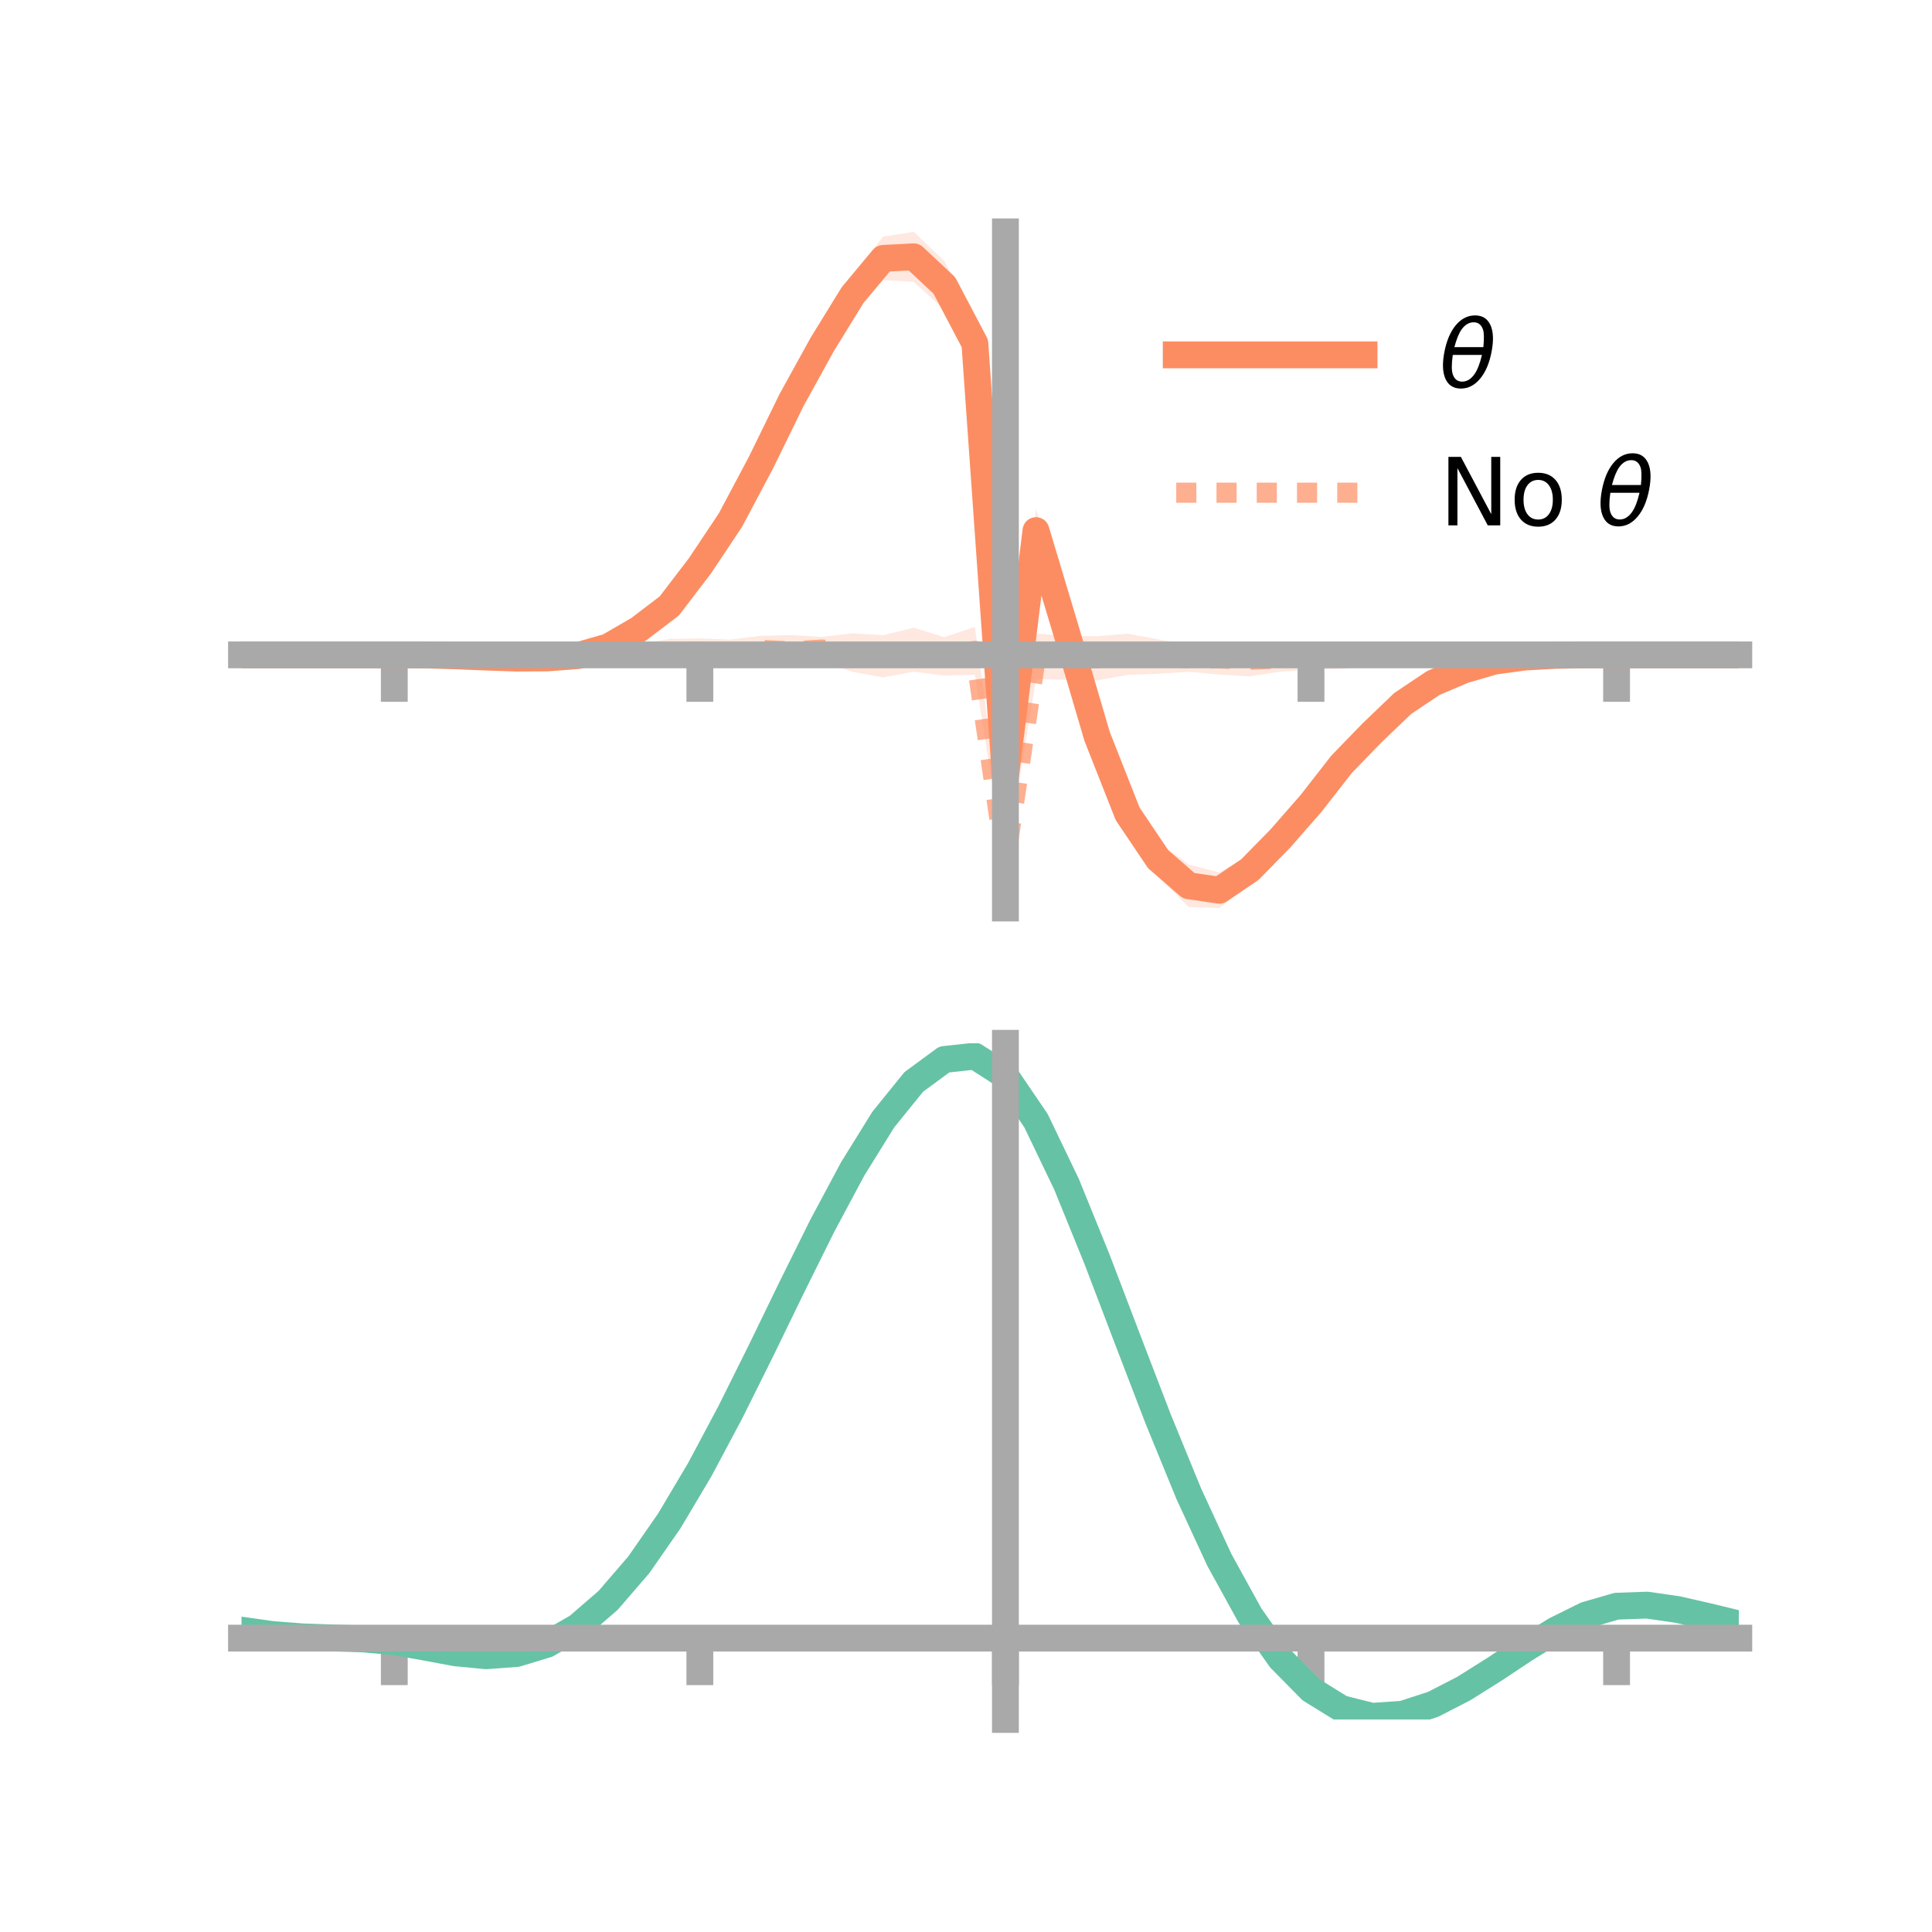 <?xml version="1.0" encoding="utf-8" standalone="no"?>
<!DOCTYPE svg PUBLIC "-//W3C//DTD SVG 1.1//EN"
  "http://www.w3.org/Graphics/SVG/1.1/DTD/svg11.dtd">
<!-- Created with matplotlib (https://matplotlib.org/) -->
<svg height="144pt" version="1.1" viewBox="0 0 144 144" width="144pt" xmlns="http://www.w3.org/2000/svg" xmlns:xlink="http://www.w3.org/1999/xlink">
 <defs>
  <style type="text/css">*{stroke-linecap:butt;stroke-linejoin:round;}</style>
 </defs>
 <g id="figure_1">
  <g id="patch_1">
   <path d="M 0 144 
L 144 144 
L 144 0 
L 0 0 
z
" style="fill:none;"/>
  </g>
  <g id="axes_1">
   <g id="patch_2">
    <path d="M 18 67.68 
L 129.6 67.68 
L 129.6 17.28 
L 18 17.28 
z
" style="fill:none;"/>
   </g>
   <g id="PolyCollection_1">
    <path clip-path="url(#pad33411d09)" d="M 18 48.81 
L 18 48.81 
L 20.278 48.81 
L 22.555 48.81 
L 24.833 48.81 
L 27.11 48.81 
L 29.388 48.81 
L 31.665 48.789 
L 33.943 48.839 
L 36.22 48.869 
L 38.498 48.909 
L 40.776 48.81 
L 43.053 48.637 
L 45.331 47.831 
L 47.608 46.424 
L 49.886 44.628 
L 52.163 41.549 
L 54.441 37.848 
L 56.718 33.547 
L 58.996 28.485 
L 61.273 24.056 
L 63.551 20.498 
L 65.829 17.636 
L 68.106 17.28 
L 70.384 19.452 
L 72.661 23.949 
L 74.939 57.424 
L 77.216 37.913 
L 79.494 45.489 
L 81.771 53.216 
L 84.049 59.118 
L 86.327 62.746 
L 88.604 64.436 
L 90.882 65.028 
L 93.159 63.706 
L 95.437 61.473 
L 97.714 59.199 
L 99.992 56.452 
L 102.269 54.109 
L 104.547 52.053 
L 106.824 50.649 
L 109.102 49.718 
L 111.38 49.166 
L 113.657 48.876 
L 115.935 48.805 
L 118.212 48.775 
L 120.49 48.81 
L 122.767 48.81 
L 125.045 48.81 
L 127.322 48.81 
L 129.6 48.81 
L 129.6 48.81 
L 129.6 48.81 
L 127.322 48.81 
L 125.045 48.81 
L 122.767 48.81 
L 120.49 48.81 
L 118.212 48.841 
L 115.935 48.893 
L 113.657 49.067 
L 111.38 49.388 
L 109.102 50.161 
L 106.824 51.173 
L 104.547 52.817 
L 102.269 55.128 
L 99.992 57.484 
L 97.714 60.577 
L 95.437 63.509 
L 93.159 65.927 
L 90.882 67.68 
L 88.604 67.604 
L 86.327 65.344 
L 84.049 62.204 
L 81.771 56.552 
L 79.494 48.788 
L 77.216 41.186 
L 74.939 58.37 
L 72.661 27.246 
L 70.384 23.093 
L 68.106 21.004 
L 65.829 20.882 
L 63.551 23.483 
L 61.273 27.326 
L 58.996 31.154 
L 56.718 35.414 
L 54.441 39.689 
L 52.163 42.816 
L 49.886 45.696 
L 47.608 47.373 
L 45.331 48.602 
L 43.053 49.102 
L 40.776 49.267 
L 38.498 49.192 
L 36.22 49.079 
L 33.943 48.928 
L 31.665 48.845 
L 29.388 48.81 
L 27.11 48.81 
L 24.833 48.81 
L 22.555 48.81 
L 20.278 48.81 
L 18 48.81 
z
" style="fill:#fc8d62;fill-opacity:0.2;"/>
   </g>
   <g id="PolyCollection_2">
    <path clip-path="url(#pad33411d09)" d="M 18 48.81 
L 18 48.81 
L 20.278 48.81 
L 22.555 48.81 
L 24.833 48.81 
L 27.11 48.81 
L 29.388 48.81 
L 31.665 48.747 
L 33.943 48.688 
L 36.22 48.615 
L 38.498 48.475 
L 40.776 48.229 
L 43.053 48.373 
L 45.331 48.089 
L 47.608 47.99 
L 49.886 47.622 
L 52.163 47.587 
L 54.441 47.673 
L 56.718 47.389 
L 58.996 47.341 
L 61.273 47.471 
L 63.551 47.205 
L 65.829 47.344 
L 68.106 46.788 
L 70.384 47.491 
L 72.661 46.728 
L 74.939 63.669 
L 77.216 47.217 
L 79.494 47.403 
L 81.771 47.42 
L 84.049 47.234 
L 86.327 47.651 
L 88.604 48.06 
L 90.882 47.865 
L 93.159 47.933 
L 95.437 48.105 
L 97.714 47.946 
L 99.992 48.024 
L 102.269 48.258 
L 104.547 48.246 
L 106.824 48.39 
L 109.102 48.58 
L 111.38 48.568 
L 113.657 48.641 
L 115.935 48.716 
L 118.212 48.784 
L 120.49 48.81 
L 122.767 48.81 
L 125.045 48.81 
L 127.322 48.81 
L 129.6 48.81 
L 129.6 48.81 
L 129.6 48.81 
L 127.322 48.81 
L 125.045 48.81 
L 122.767 48.81 
L 120.49 48.81 
L 118.212 48.857 
L 115.935 48.933 
L 113.657 49.021 
L 111.38 49.167 
L 109.102 49.348 
L 106.824 49.255 
L 104.547 49.493 
L 102.269 49.599 
L 99.992 49.859 
L 97.714 49.917 
L 95.437 50.06 
L 93.159 50.414 
L 90.882 50.278 
L 88.604 50.069 
L 86.327 50.217 
L 84.049 50.3 
L 81.771 50.715 
L 79.494 50.667 
L 77.216 50.624 
L 74.939 64.547 
L 72.661 50.296 
L 70.384 50.353 
L 68.106 50.063 
L 65.829 50.49 
L 63.551 50.074 
L 61.273 49.36 
L 58.996 49.767 
L 56.718 49.497 
L 54.441 49.763 
L 52.163 49.572 
L 49.886 49.645 
L 47.608 49.481 
L 45.331 49.423 
L 43.053 49.337 
L 40.776 49.052 
L 38.498 49.038 
L 36.22 48.955 
L 33.943 48.897 
L 31.665 48.838 
L 29.388 48.81 
L 27.11 48.81 
L 24.833 48.81 
L 22.555 48.81 
L 20.278 48.81 
L 18 48.81 
z
" style="fill:#fc8d62;fill-opacity:0.2;"/>
   </g>
   <g id="matplotlib.axis_1">
    <g id="xtick_1">
     <g id="line2d_1">
      <defs>
       <path d="M 0 0 
L 0 3.5 
" id="mf47690d0f3" style="stroke:#a9a9a9;stroke-width:2;"/>
      </defs>
      <g>
       <use style="fill:#a9a9a9;stroke:#a9a9a9;stroke-width:2;" x="29.388" xlink:href="#mf47690d0f3" y="48.81"/>
      </g>
     </g>
    </g>
    <g id="xtick_2">
     <g id="line2d_2">
      <g>
       <use style="fill:#a9a9a9;stroke:#a9a9a9;stroke-width:2;" x="52.163" xlink:href="#mf47690d0f3" y="48.81"/>
      </g>
     </g>
    </g>
    <g id="xtick_3">
     <g id="line2d_3">
      <g>
       <use style="fill:#a9a9a9;stroke:#a9a9a9;stroke-width:2;" x="74.939" xlink:href="#mf47690d0f3" y="48.81"/>
      </g>
     </g>
    </g>
    <g id="xtick_4">
     <g id="line2d_4">
      <g>
       <use style="fill:#a9a9a9;stroke:#a9a9a9;stroke-width:2;" x="97.714" xlink:href="#mf47690d0f3" y="48.81"/>
      </g>
     </g>
    </g>
    <g id="xtick_5">
     <g id="line2d_5">
      <g>
       <use style="fill:#a9a9a9;stroke:#a9a9a9;stroke-width:2;" x="120.49" xlink:href="#mf47690d0f3" y="48.81"/>
      </g>
     </g>
    </g>
   </g>
   <g id="matplotlib.axis_2"/>
   <g id="line2d_6">
    <path clip-path="url(#pad33411d09)" d="M 18 48.81 
L 20.278 48.81 
L 22.555 48.81 
L 24.833 48.81 
L 27.11 48.81 
L 29.388 48.81 
L 31.665 48.817 
L 33.943 48.884 
L 36.22 48.974 
L 38.498 49.05 
L 40.776 49.039 
L 43.053 48.869 
L 45.331 48.216 
L 47.608 46.899 
L 49.886 45.162 
L 52.163 42.183 
L 54.441 38.769 
L 56.718 34.48 
L 58.996 29.82 
L 61.273 25.691 
L 63.551 21.991 
L 65.829 19.259 
L 68.106 19.142 
L 70.384 21.272 
L 72.661 25.597 
L 74.939 57.897 
L 77.216 39.549 
L 79.494 47.139 
L 81.771 54.884 
L 84.049 60.661 
L 86.327 64.045 
L 88.604 66.02 
L 90.882 66.354 
L 93.159 64.816 
L 95.437 62.491 
L 97.714 59.888 
L 99.992 56.968 
L 102.269 54.619 
L 104.547 52.435 
L 106.824 50.911 
L 109.102 49.94 
L 111.38 49.277 
L 113.657 48.971 
L 115.935 48.849 
L 118.212 48.808 
L 120.49 48.81 
L 122.767 48.81 
L 125.045 48.81 
L 127.322 48.81 
L 129.6 48.81 
" style="fill:none;stroke:#fc8d62;stroke-linecap:square;stroke-width:2;"/>
   </g>
   <g id="line2d_7">
    <path clip-path="url(#pad33411d09)" d="M 18 48.81 
L 20.278 48.81 
L 22.555 48.81 
L 24.833 48.81 
L 27.11 48.81 
L 29.388 48.81 
L 31.665 48.793 
L 33.943 48.792 
L 36.22 48.785 
L 38.498 48.757 
L 40.776 48.641 
L 43.053 48.855 
L 45.331 48.756 
L 47.608 48.736 
L 49.886 48.633 
L 52.163 48.58 
L 54.441 48.718 
L 56.718 48.443 
L 58.996 48.554 
L 61.273 48.415 
L 63.551 48.64 
L 65.829 48.917 
L 68.106 48.425 
L 70.384 48.922 
L 72.661 48.512 
L 74.939 64.108 
L 77.216 48.921 
L 79.494 49.035 
L 81.771 49.067 
L 84.049 48.767 
L 86.327 48.934 
L 88.604 49.064 
L 90.882 49.072 
L 93.159 49.174 
L 95.437 49.083 
L 97.714 48.931 
L 99.992 48.941 
L 102.269 48.929 
L 104.547 48.869 
L 106.824 48.823 
L 109.102 48.964 
L 111.38 48.867 
L 113.657 48.831 
L 115.935 48.825 
L 118.212 48.821 
L 120.49 48.81 
L 122.767 48.81 
L 125.045 48.81 
L 127.322 48.81 
L 129.6 48.81 
" style="fill:none;stroke:#fc8d62;stroke-dasharray:1.5,1.5;stroke-dashoffset:0;stroke-opacity:0.7;stroke-width:1.5;"/>
   </g>
   <g id="patch_3">
    <path d="M 74.939 67.68 
L 74.939 17.28 
" style="fill:none;stroke:#a9a9a9;stroke-linecap:square;stroke-linejoin:miter;stroke-width:2;"/>
   </g>
   <g id="patch_4">
    <path d="M 129.6 67.68 
L 129.6 17.28 
" style="fill:none;"/>
   </g>
   <g id="patch_5">
    <path d="M 18 48.81 
L 129.6 48.81 
" style="fill:none;stroke:#a9a9a9;stroke-linecap:square;stroke-linejoin:miter;stroke-width:2;"/>
   </g>
   <g id="patch_6">
    <path d="M 18 17.28 
L 129.6 17.28 
" style="fill:none;"/>
   </g>
   <g id="legend_1">
    <g id="line2d_8">
     <path d="M 87.67 26.449 
L 101.67 26.449 
" style="fill:none;stroke:#fc8d62;stroke-linecap:square;stroke-width:2;"/>
    </g>
    <g id="line2d_9"/>
    <g id="text_1">
     <!-- $\theta$ -->
     <g transform="translate(107.27 28.899)scale(0.07 -0.07)">
      <defs>
       <path d="M 45.516 34.672 
L 14.453 34.672 
Q 12.359 20.062 14.5 13.875 
Q 17.188 6.25 24.469 6.25 
Q 31.781 6.25 37.359 13.922 
Q 42.234 20.656 45.516 34.672 
z
M 47.016 42.969 
Q 48.344 56.844 46.625 61.719 
Q 43.953 69.438 36.766 69.438 
Q 29.297 69.438 23.828 61.812 
Q 19.531 55.672 16.156 42.969 
z
M 38.188 76.766 
Q 49.906 76.766 54.594 66.406 
Q 59.281 56.109 55.719 37.844 
Q 52.203 19.625 43.453 9.281 
Q 34.766 -1.125 23.047 -1.125 
Q 11.281 -1.125 6.641 9.281 
Q 2 19.625 5.516 37.844 
Q 9.078 56.109 17.719 66.406 
Q 26.422 76.766 38.188 76.766 
z
" id="DejaVuSans-Oblique-952"/>
      </defs>
      <use transform="translate(0 0.234)" xlink:href="#DejaVuSans-Oblique-952"/>
     </g>
    </g>
    <g id="line2d_10">
     <path d="M 87.67 36.724 
L 101.67 36.724 
" style="fill:none;stroke:#fc8d62;stroke-dasharray:1.5,1.5;stroke-dashoffset:0;stroke-opacity:0.7;stroke-width:1.5;"/>
    </g>
    <g id="line2d_11"/>
    <g id="text_2">
     <!-- No $\theta$ -->
     <g transform="translate(107.27 39.174)scale(0.07 -0.07)">
      <defs>
       <path d="M 9.812 72.906 
L 23.094 72.906 
L 55.422 11.922 
L 55.422 72.906 
L 64.984 72.906 
L 64.984 0 
L 51.703 0 
L 19.391 60.984 
L 19.391 0 
L 9.812 0 
z
" id="DejaVuSans-78"/>
       <path d="M 30.609 48.391 
Q 23.391 48.391 19.188 42.75 
Q 14.984 37.109 14.984 27.297 
Q 14.984 17.484 19.156 11.844 
Q 23.344 6.203 30.609 6.203 
Q 37.797 6.203 41.984 11.859 
Q 46.188 17.531 46.188 27.297 
Q 46.188 37.016 41.984 42.703 
Q 37.797 48.391 30.609 48.391 
z
M 30.609 56 
Q 42.328 56 49.016 48.375 
Q 55.719 40.766 55.719 27.297 
Q 55.719 13.875 49.016 6.219 
Q 42.328 -1.422 30.609 -1.422 
Q 18.844 -1.422 12.172 6.219 
Q 5.516 13.875 5.516 27.297 
Q 5.516 40.766 12.172 48.375 
Q 18.844 56 30.609 56 
z
" id="DejaVuSans-111"/>
       <path id="DejaVuSans-32"/>
      </defs>
      <use transform="translate(0 0.234)" xlink:href="#DejaVuSans-78"/>
      <use transform="translate(74.805 0.234)" xlink:href="#DejaVuSans-111"/>
      <use transform="translate(135.986 0.234)" xlink:href="#DejaVuSans-32"/>
      <use transform="translate(167.773 0.234)" xlink:href="#DejaVuSans-Oblique-952"/>
     </g>
    </g>
   </g>
  </g>
  <g id="axes_2">
   <g id="patch_7">
    <path d="M 18 128.16 
L 129.6 128.16 
L 129.6 77.76 
L 18 77.76 
z
" style="fill:none;"/>
   </g>
   <g id="PolyCollection_3">
    <path clip-path="url(#pdbb6f8166e)" d="M 18 121.546 
L 18 121.462 
L 20.278 121.792 
L 22.555 121.971 
L 24.833 122.049 
L 27.11 122.124 
L 29.388 122.325 
L 31.665 122.73 
L 33.943 123.145 
L 36.22 123.355 
L 38.498 123.182 
L 40.776 122.488 
L 43.053 121.167 
L 45.331 119.158 
L 47.608 116.454 
L 49.886 113.099 
L 52.163 109.171 
L 54.441 104.792 
L 56.718 100.114 
L 58.996 95.325 
L 61.273 90.64 
L 63.551 86.3 
L 65.829 82.563 
L 68.106 79.703 
L 70.384 78.006 
L 72.661 77.76 
L 74.939 79.243 
L 77.216 82.635 
L 79.494 87.444 
L 81.771 93.126 
L 84.049 99.188 
L 86.327 105.21 
L 88.604 110.855 
L 90.882 115.866 
L 93.159 120.067 
L 95.437 123.353 
L 97.714 125.692 
L 99.992 127.11 
L 102.269 127.689 
L 104.547 127.543 
L 106.824 126.816 
L 109.102 125.666 
L 111.38 124.264 
L 113.657 122.782 
L 115.935 121.397 
L 118.212 120.284 
L 120.49 119.628 
L 122.767 119.55 
L 125.045 119.886 
L 127.322 120.42 
L 129.6 120.984 
L 129.6 121.094 
L 129.6 121.094 
L 127.322 120.557 
L 125.045 120.046 
L 122.767 119.724 
L 120.49 119.805 
L 118.212 120.467 
L 115.935 121.608 
L 113.657 123.045 
L 111.38 124.587 
L 109.102 126.046 
L 106.824 127.24 
L 104.547 127.997 
L 102.269 128.16 
L 99.992 127.596 
L 97.714 126.203 
L 95.437 123.92 
L 93.159 120.728 
L 90.882 116.66 
L 88.604 111.809 
L 86.327 106.342 
L 84.049 100.502 
L 81.771 94.617 
L 79.494 89.093 
L 77.216 84.414 
L 74.939 81.115 
L 72.661 79.68 
L 70.384 79.927 
L 68.106 81.579 
L 65.829 84.35 
L 63.551 87.96 
L 61.273 92.141 
L 58.996 96.642 
L 56.718 101.231 
L 54.441 105.703 
L 52.163 109.882 
L 49.886 113.623 
L 47.608 116.818 
L 45.331 119.397 
L 43.053 121.331 
L 40.776 122.623 
L 38.498 123.308 
L 36.22 123.468 
L 33.943 123.236 
L 31.665 122.801 
L 29.388 122.393 
L 27.11 122.196 
L 24.833 122.12 
L 22.555 122.038 
L 20.278 121.862 
L 18 121.546 
z
" style="fill:#66c2a5;fill-opacity:0.2;"/>
   </g>
   <g id="matplotlib.axis_3">
    <g id="xtick_6">
     <g id="line2d_12">
      <g>
       <use style="fill:#a9a9a9;stroke:#a9a9a9;stroke-width:2;" x="29.388" xlink:href="#mf47690d0f3" y="122.097"/>
      </g>
     </g>
    </g>
    <g id="xtick_7">
     <g id="line2d_13">
      <g>
       <use style="fill:#a9a9a9;stroke:#a9a9a9;stroke-width:2;" x="52.163" xlink:href="#mf47690d0f3" y="122.097"/>
      </g>
     </g>
    </g>
    <g id="xtick_8">
     <g id="line2d_14">
      <g>
       <use style="fill:#a9a9a9;stroke:#a9a9a9;stroke-width:2;" x="74.939" xlink:href="#mf47690d0f3" y="122.097"/>
      </g>
     </g>
    </g>
    <g id="xtick_9">
     <g id="line2d_15">
      <g>
       <use style="fill:#a9a9a9;stroke:#a9a9a9;stroke-width:2;" x="97.714" xlink:href="#mf47690d0f3" y="122.097"/>
      </g>
     </g>
    </g>
    <g id="xtick_10">
     <g id="line2d_16">
      <g>
       <use style="fill:#a9a9a9;stroke:#a9a9a9;stroke-width:2;" x="120.49" xlink:href="#mf47690d0f3" y="122.097"/>
      </g>
     </g>
    </g>
   </g>
   <g id="matplotlib.axis_4"/>
   <g id="line2d_17">
    <path clip-path="url(#pdbb6f8166e)" d="M 18 121.504 
L 20.278 121.827 
L 22.555 122.004 
L 24.833 122.085 
L 27.11 122.16 
L 29.388 122.359 
L 31.665 122.765 
L 33.943 123.191 
L 36.22 123.411 
L 38.498 123.245 
L 40.776 122.555 
L 43.053 121.249 
L 45.331 119.278 
L 47.608 116.636 
L 49.886 113.361 
L 52.163 109.527 
L 54.441 105.248 
L 56.718 100.673 
L 58.996 95.983 
L 61.273 91.391 
L 63.551 87.13 
L 65.829 83.456 
L 68.106 80.641 
L 70.384 78.966 
L 72.661 78.72 
L 74.939 80.179 
L 77.216 83.525 
L 79.494 88.268 
L 81.771 93.871 
L 84.049 99.845 
L 86.327 105.776 
L 88.604 111.332 
L 90.882 116.263 
L 93.159 120.397 
L 95.437 123.637 
L 97.714 125.947 
L 99.992 127.353 
L 102.269 127.924 
L 104.547 127.77 
L 106.824 127.028 
L 109.102 125.856 
L 111.38 124.425 
L 113.657 122.914 
L 115.935 121.503 
L 118.212 120.376 
L 120.49 119.717 
L 122.767 119.637 
L 125.045 119.966 
L 127.322 120.488 
L 129.6 121.039 
" style="fill:none;stroke:#66c2a5;stroke-linecap:square;stroke-width:2;"/>
   </g>
   <g id="patch_8">
    <path d="M 74.939 128.16 
L 74.939 77.76 
" style="fill:none;stroke:#a9a9a9;stroke-linecap:square;stroke-linejoin:miter;stroke-width:2;"/>
   </g>
   <g id="patch_9">
    <path d="M 129.6 128.16 
L 129.6 77.76 
" style="fill:none;"/>
   </g>
   <g id="patch_10">
    <path d="M 18 122.097 
L 129.6 122.097 
" style="fill:none;stroke:#a9a9a9;stroke-linecap:square;stroke-linejoin:miter;stroke-width:2;"/>
   </g>
   <g id="patch_11">
    <path d="M 18 77.76 
L 129.6 77.76 
" style="fill:none;"/>
   </g>
  </g>
 </g>
 <defs>
  <clipPath id="pad33411d09">
   <rect height="50.4" width="111.6" x="18" y="17.28"/>
  </clipPath>
  <clipPath id="pdbb6f8166e">
   <rect height="50.4" width="111.6" x="18" y="77.76"/>
  </clipPath>
 </defs>
</svg>
